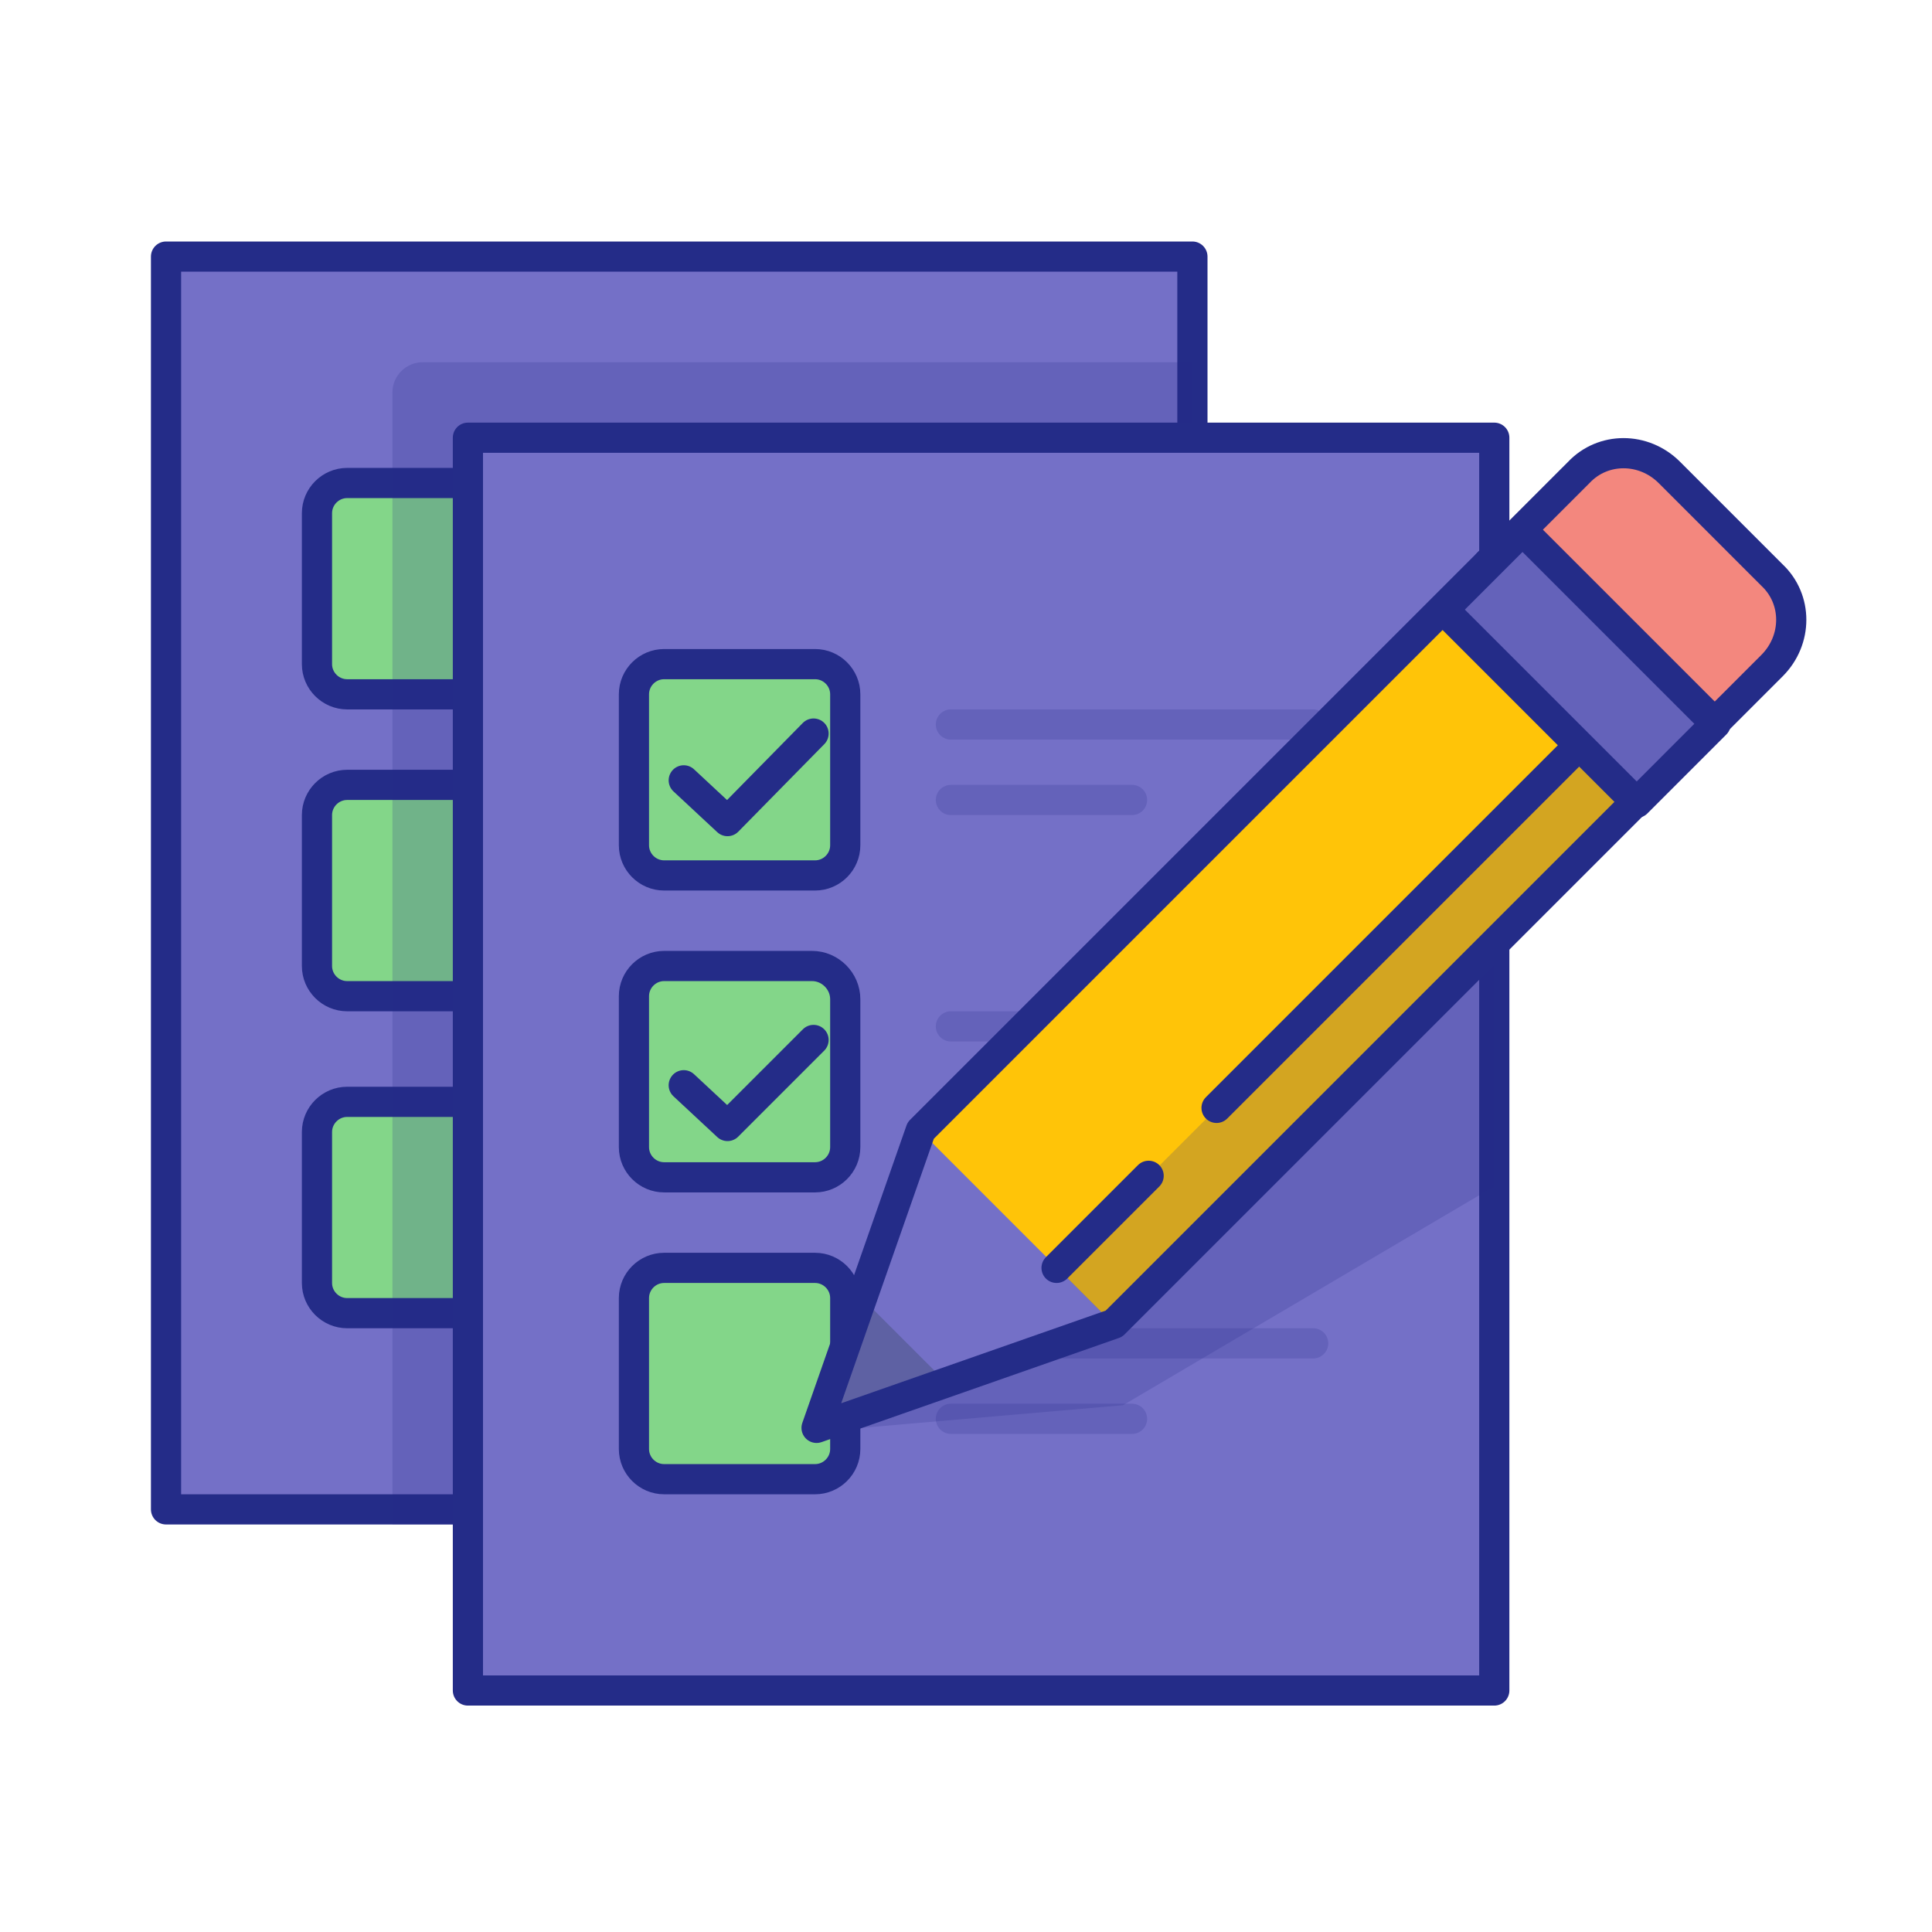 <svg id="Layer_1" version="1.1" viewBox="0 0 128 128" xml:space="preserve" xmlns="http://www.w3.org/2000/svg" enable-background="new 0 0 128 128"><path d="M11 17h68v83H11z" fill="#7470c7" class="fill-ffffff"></path><path d="M11 17h68v83H11z" fill="none" stroke="#242c88" stroke-width="2" stroke-linecap="round" stroke-linejoin="round" stroke-miterlimit="10" class="stroke-242c88"></path><path d="M33 46H23c-1.1 0-2-.9-2-2V34c0-1.1.9-2 2-2h10c1.1 0 2 .9 2 2v10c0 1.1-.9 2-2 2zM32.8 66H23c-1.1 0-2-.9-2-2V54c0-1.1.9-2 2-2h10c1.1 0 2 .9 2 2v9.8c0 1.2-1 2.2-2.2 2.2zM33 87H23c-1.1 0-2-.9-2-2V75c0-1.1.9-2 2-2h10c1.1 0 2 .9 2 2v10c0 1.1-.9 2-2 2z" fill="#83d689" class="fill-83d689"></path><path d="M33 46H23c-1.1 0-2-.9-2-2V34c0-1.1.9-2 2-2h10c1.1 0 2 .9 2 2v10c0 1.1-.9 2-2 2zM32.8 66H23c-1.1 0-2-.9-2-2V54c0-1.1.9-2 2-2h10c1.1 0 2 .9 2 2v9.8c0 1.2-1 2.2-2.2 2.2zM33 87H23c-1.1 0-2-.9-2-2V75c0-1.1.9-2 2-2h10c1.1 0 2 .9 2 2v10c0 1.1-.9 2-2 2z" fill="none" stroke="#242c88" stroke-width="2" stroke-linecap="round" stroke-linejoin="round" stroke-miterlimit="10" class="stroke-242c88"></path><path d="M79 101V24H28c-1.1 0-2 .9-2 2v75h53z" opacity=".2" fill="#242c88" class="fill-242c88"></path><path d="M31 29h68v83H31z" fill="#7470c7" class="fill-ffffff"></path><path d="M31 29h68v83H31z" fill="none" stroke="#242c88" stroke-width="2" stroke-linecap="round" stroke-linejoin="round" stroke-miterlimit="10" class="stroke-242c88"></path><path d="M63 53h12M63 48h24" opacity=".2" fill="none" stroke="#242c88" stroke-width="2" stroke-linecap="round" stroke-linejoin="round" stroke-miterlimit="10" class="stroke-242c88"></path><path d="M54 58H44c-1.1 0-2-.9-2-2V46c0-1.1.9-2 2-2h10c1.1 0 2 .9 2 2v10c0 1.1-.9 2-2 2z" fill="#83d689" class="fill-83d689"></path><path d="m45.3 51.7 2.9 2.7 5.7-5.8" fill="none" stroke="#242c88" stroke-width="2" stroke-linecap="round" stroke-linejoin="round" stroke-miterlimit="10" class="stroke-242c88"></path><path d="M63 74h12M63 68h24" opacity=".2" fill="none" stroke="#242c88" stroke-width="2" stroke-linecap="round" stroke-linejoin="round" stroke-miterlimit="10" class="stroke-242c88"></path><path d="M54 78H44c-1.1 0-2-.9-2-2V66c0-1.1.9-2 2-2h9.8c1.2 0 2.2 1 2.2 2.2V76c0 1.1-.9 2-2 2z" fill="#83d689" class="fill-83d689"></path><path d="m45.3 71.9 2.9 2.7 5.7-5.7" fill="none" stroke="#242c88" stroke-width="2" stroke-linecap="round" stroke-linejoin="round" stroke-miterlimit="10" class="stroke-242c88"></path><path d="M63 94h12M63 89h24" opacity=".2" fill="none" stroke="#242c88" stroke-width="2" stroke-linecap="round" stroke-linejoin="round" stroke-miterlimit="10" class="stroke-242c88"></path><path d="M54 98H44c-1.1 0-2-.9-2-2V86c0-1.1.9-2 2-2h10c1.1 0 2 .9 2 2v10c0 1.1-.9 2-2 2z" fill="#83d689" class="fill-83d689"></path><path d="M54 58H44c-1.1 0-2-.9-2-2V46c0-1.1.9-2 2-2h10c1.1 0 2 .9 2 2v10c0 1.1-.9 2-2 2zM54 78H44c-1.1 0-2-.9-2-2V66c0-1.1.9-2 2-2h9.8c1.2 0 2.2 1 2.2 2.2V76c0 1.1-.9 2-2 2zM54 98H44c-1.1 0-2-.9-2-2V86c0-1.1.9-2 2-2h10c1.1 0 2 .9 2 2v10c0 1.1-.9 2-2 2z" fill="none" stroke="#242c88" stroke-width="2" stroke-linecap="round" stroke-linejoin="round" stroke-miterlimit="10" class="stroke-242c88"></path><path d="M99 57.6 65.2 77.5 53.6 94.9l20.8-1.8L99 78.6z" opacity=".2" fill="#242c88" class="fill-242c88"></path><path d="M111.4 50.1 73.8 87.7l-19.7 6.9L61 74.9l37.6-37.6z" fill="#7470c7" class="fill-ffffff"></path><path transform="rotate(-45.001 86.22 62.528)" d="M59.6 53.5h53.2v18.1H59.6z" fill="#ffc408" class="fill-ffc408"></path><path transform="rotate(-45.001 90.734 67.042)" d="M64.1 64.4h53.2v5.3H64.1z" opacity=".2" fill="#242c88" class="fill-242c88"></path><path d="m57.1 86-3 8.4 8.4-3z" fill="#5e61a3" class="fill-5e61a3"></path><path d="M111.4 50.1 73.8 87.7l-19.7 6.9L61 74.9l37.6-37.6z" fill="none" stroke="#242c88" stroke-width="2" stroke-linecap="round" stroke-linejoin="round" stroke-miterlimit="10" class="stroke-242c88"></path><path d="m111.4 50.1 6-6c1.7-1.7 1.7-4.4 0-6l-6.8-6.8c-1.7-1.7-4.4-1.7-6 0l-6 6 12.8 12.8z" fill="#f3877e" class="fill-f3877e"></path><path d="m111.4 50.1 6-6c1.7-1.7 1.7-4.4 0-6l-6.8-6.8c-1.7-1.7-4.4-1.7-6 0l-6 6 12.8 12.8zM80.6 73.4l26.3-26.3M70 84l6.1-6.1" fill="none" stroke="#242c88" stroke-width="2" stroke-linecap="round" stroke-linejoin="round" stroke-miterlimit="10" class="stroke-242c88"></path><path transform="rotate(-45.001 104.652 44.097)" d="M100.9 35.1h7.4v18.1h-7.4z" fill="#7470c7" class="fill-ffffff"></path><path transform="rotate(-45.001 104.652 44.097)" d="M100.9 35.1h7.4v18.1h-7.4z" opacity=".2" fill="#242c88" class="fill-242c88"></path><path transform="rotate(-45.001 104.652 44.097)" d="M100.9 35.1h7.4v18.1h-7.4z" fill="none" stroke="#242c88" stroke-width="2" stroke-linecap="round" stroke-linejoin="round" stroke-miterlimit="10" class="stroke-242c88"></path></svg>